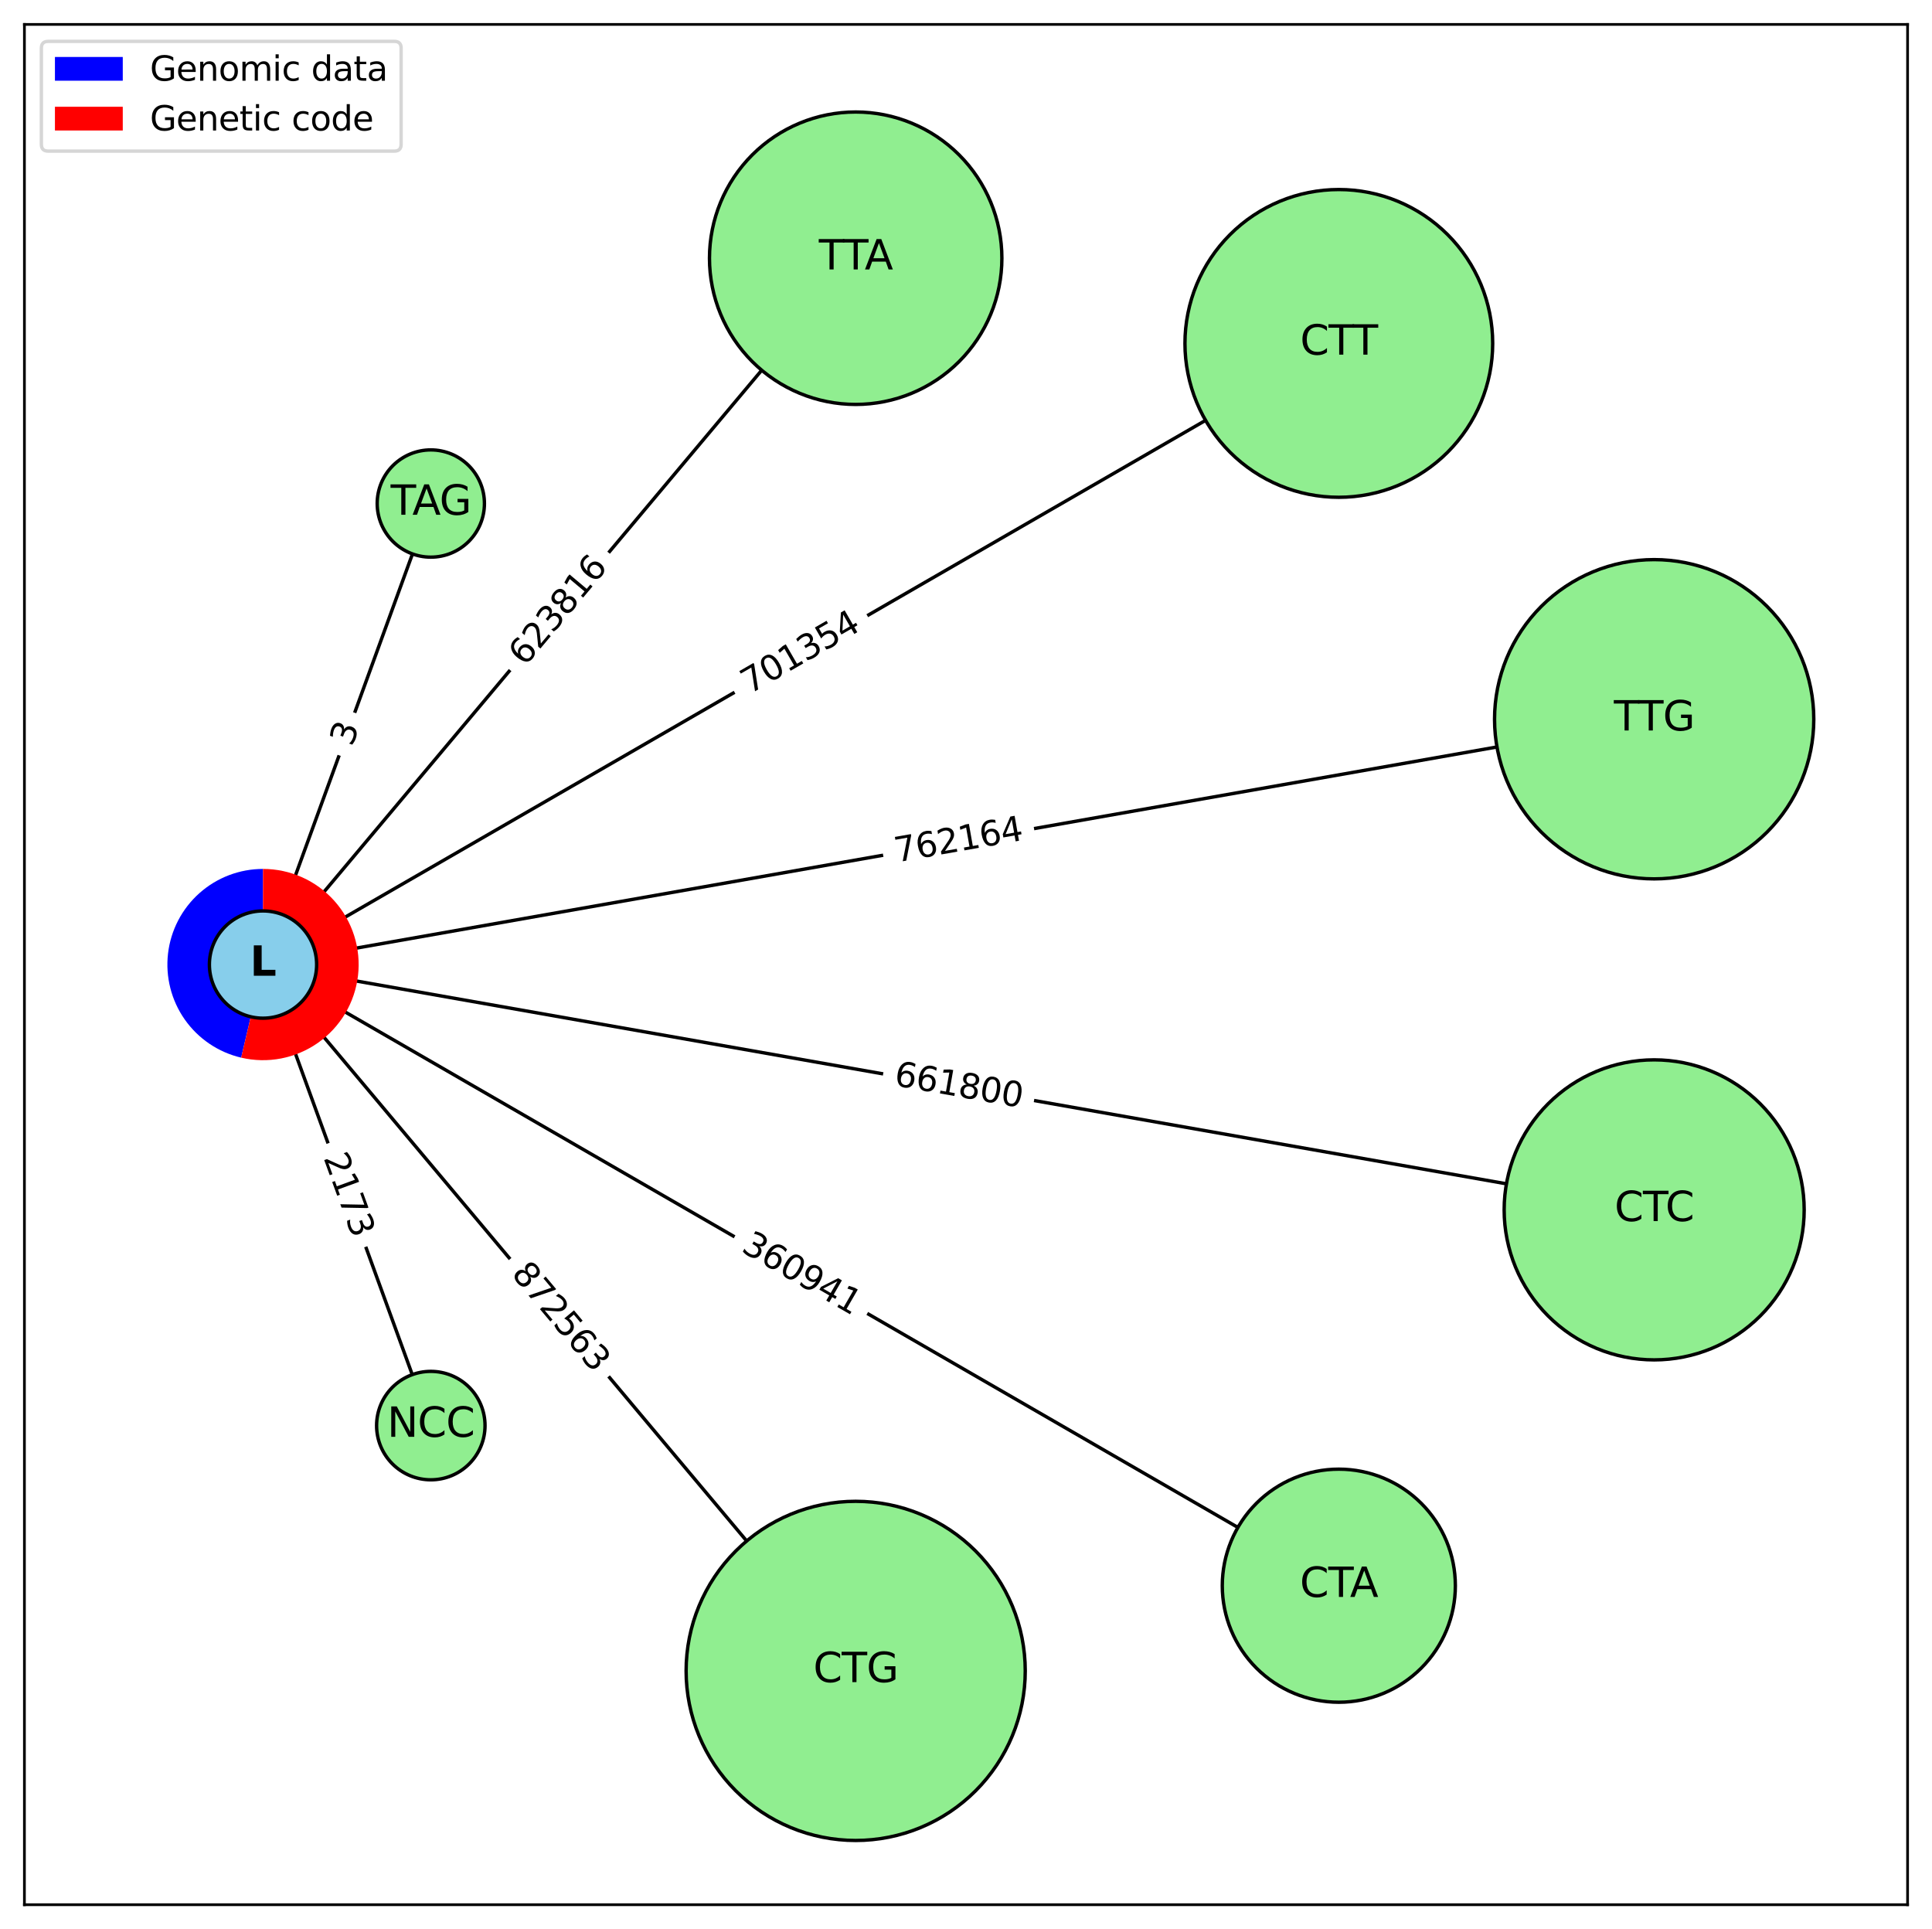 <?xml version="1.0" encoding="utf-8" standalone="no"?>
<!DOCTYPE svg PUBLIC "-//W3C//DTD SVG 1.1//EN"
  "http://www.w3.org/Graphics/SVG/1.1/DTD/svg11.dtd">
<svg xmlns:xlink="http://www.w3.org/1999/xlink" width="569.678pt" height="568.8pt" viewBox="0 0 569.678 568.8" xmlns="http://www.w3.org/2000/svg" version="1.1">
 <defs>
  <style type="text/css">*{stroke-linejoin: round; stroke-linecap: butt}</style>
 </defs>
 <g id="figure_1">
  <g id="patch_1">
   <path d="M 0 568.8 
L 569.678 568.8 
L 569.678 0 
L 0 0 
z
" style="fill: #ffffff"/>
  </g>
  <g id="axes_1">
   <g id="patch_2">
    <path d="M 7.2 561.6 
L 562.478 561.6 
L 562.478 7.2 
L 7.2 7.2 
z
" style="fill: #ffffff"/>
   </g>
   <g id="patch_3">
    <path d="M 80.516 292.535 
Q 102.292 352.365 123.686 411.145 
" clip-path="url(#pa3b437d51a)" style="fill: none; stroke: #000000; stroke-linecap: round"/>
    <path d="M 124.198 406.702 
L 123.686 411.145 
L 120.439 408.07 
z
" clip-path="url(#pa3b437d51a)" style="stroke: #000000; stroke-linecap: round"/>
   </g>
   <g id="patch_4">
    <path d="M 83.12 291.032 
Q 164.931 388.53 246.022 485.172 
" clip-path="url(#pa3b437d51a)" style="fill: none; stroke: #000000; stroke-linecap: round"/>
    <path d="M 244.983 480.822 
L 246.022 485.172 
L 241.919 483.393 
z
" clip-path="url(#pa3b437d51a)" style="stroke: #000000; stroke-linecap: round"/>
   </g>
   <g id="patch_5">
    <path d="M 85.055 288.73 
Q 236.162 375.972 386.3 462.654 
" clip-path="url(#pa3b437d51a)" style="fill: none; stroke: #000000; stroke-linecap: round"/>
    <path d="M 383.836 458.922 
L 386.3 462.654 
L 381.836 462.386 
z
" clip-path="url(#pa3b437d51a)" style="stroke: #000000; stroke-linecap: round"/>
   </g>
   <g id="patch_6">
    <path d="M 86.083 285.904 
Q 282.655 320.565 478.126 355.032 
" clip-path="url(#pa3b437d51a)" style="fill: none; stroke: #000000; stroke-linecap: round"/>
    <path d="M 474.534 352.367 
L 478.126 355.032 
L 473.84 356.307 
z
" clip-path="url(#pa3b437d51a)" style="stroke: #000000; stroke-linecap: round"/>
   </g>
   <g id="patch_7">
    <path d="M 86.083 282.896 
Q 282.655 248.235 478.126 213.768 
" clip-path="url(#pa3b437d51a)" style="fill: none; stroke: #000000; stroke-linecap: round"/>
    <path d="M 473.84 212.493 
L 478.126 213.768 
L 474.534 216.433 
z
" clip-path="url(#pa3b437d51a)" style="stroke: #000000; stroke-linecap: round"/>
   </g>
   <g id="patch_8">
    <path d="M 85.055 280.07 
Q 236.162 192.828 386.3 106.146 
" clip-path="url(#pa3b437d51a)" style="fill: none; stroke: #000000; stroke-linecap: round"/>
    <path d="M 381.836 106.414 
L 386.3 106.146 
L 383.836 109.878 
z
" clip-path="url(#pa3b437d51a)" style="stroke: #000000; stroke-linecap: round"/>
   </g>
   <g id="patch_9">
    <path d="M 83.12 277.768 
Q 164.931 180.27 246.022 83.628 
" clip-path="url(#pa3b437d51a)" style="fill: none; stroke: #000000; stroke-linecap: round"/>
    <path d="M 241.919 85.407 
L 246.022 83.628 
L 244.983 87.978 
z
" clip-path="url(#pa3b437d51a)" style="stroke: #000000; stroke-linecap: round"/>
   </g>
   <g id="patch_10">
    <path d="M 80.516 276.265 
Q 102.292 216.435 123.686 157.655 
" clip-path="url(#pa3b437d51a)" style="fill: none; stroke: #000000; stroke-linecap: round"/>
    <path d="M 120.439 160.73 
L 123.686 157.655 
L 124.198 162.098 
z
" clip-path="url(#pa3b437d51a)" style="stroke: #000000; stroke-linecap: round"/>
   </g>
   <g id="text_1">
    <g id="patch_11">
     <path d="M 90.574 343.089 
L 99.278 367.004 
Q 100.304 369.823 103.123 368.797 
L 112.218 365.487 
Q 115.037 364.461 114.011 361.642 
L 105.306 337.727 
Q 104.28 334.907 101.461 335.933 
L 92.367 339.244 
Q 89.548 340.27 90.574 343.089 
z
" clip-path="url(#pa3b437d51a)" style="fill: #ffffff; stroke: #ffffff; stroke-linejoin: miter"/>
    </g>
    <g clip-path="url(#pa3b437d51a)">
     <!-- 2173 -->
     <g transform="translate(95.347 341.351) rotate(-290) scale(0.1 -0.1)">
      <defs>
       <path id="DejaVuSans-32" d="M 1228 531 
L 3431 531 
L 3431 0 
L 469 0 
L 469 531 
Q 828 903 1448 1529 
Q 2069 2156 2228 2338 
Q 2531 2678 2651 2914 
Q 2772 3150 2772 3378 
Q 2772 3750 2511 3984 
Q 2250 4219 1831 4219 
Q 1534 4219 1204 4116 
Q 875 4013 500 3803 
L 500 4441 
Q 881 4594 1212 4672 
Q 1544 4750 1819 4750 
Q 2544 4750 2975 4387 
Q 3406 4025 3406 3419 
Q 3406 3131 3298 2873 
Q 3191 2616 2906 2266 
Q 2828 2175 2409 1742 
Q 1991 1309 1228 531 
z
" transform="scale(0.016)"/>
       <path id="DejaVuSans-31" d="M 794 531 
L 1825 531 
L 1825 4091 
L 703 3866 
L 703 4441 
L 1819 4666 
L 2450 4666 
L 2450 531 
L 3481 531 
L 3481 0 
L 794 0 
L 794 531 
z
" transform="scale(0.016)"/>
       <path id="DejaVuSans-37" d="M 525 4666 
L 3525 4666 
L 3525 4397 
L 1831 0 
L 1172 0 
L 2766 4134 
L 525 4134 
L 525 4666 
z
" transform="scale(0.016)"/>
       <path id="DejaVuSans-33" d="M 2597 2516 
Q 3050 2419 3304 2112 
Q 3559 1806 3559 1356 
Q 3559 666 3084 287 
Q 2609 -91 1734 -91 
Q 1441 -91 1130 -33 
Q 819 25 488 141 
L 488 750 
Q 750 597 1062 519 
Q 1375 441 1716 441 
Q 2309 441 2620 675 
Q 2931 909 2931 1356 
Q 2931 1769 2642 2001 
Q 2353 2234 1838 2234 
L 1294 2234 
L 1294 2753 
L 1863 2753 
Q 2328 2753 2575 2939 
Q 2822 3125 2822 3475 
Q 2822 3834 2567 4026 
Q 2313 4219 1838 4219 
Q 1578 4219 1281 4162 
Q 984 4106 628 3988 
L 628 4550 
Q 988 4650 1302 4700 
Q 1616 4750 1894 4750 
Q 2613 4750 3031 4423 
Q 3450 4097 3450 3541 
Q 3450 3153 3228 2886 
Q 3006 2619 2597 2516 
z
" transform="scale(0.016)"/>
      </defs>
      <use xlink:href="#DejaVuSans-32"/>
      <use xlink:href="#DejaVuSans-31" x="63.623"/>
      <use xlink:href="#DejaVuSans-37" x="127.246"/>
      <use xlink:href="#DejaVuSans-33" x="190.869"/>
     </g>
    </g>
   </g>
   <g id="text_2">
    <g id="patch_12">
     <path d="M 146.656 378.947 
L 171.195 408.191 
Q 173.123 410.489 175.421 408.561 
L 182.835 402.34 
Q 185.133 400.411 183.205 398.113 
L 158.666 368.869 
Q 156.738 366.571 154.44 368.5 
L 147.026 374.721 
Q 144.728 376.649 146.656 378.947 
z
" clip-path="url(#pa3b437d51a)" style="fill: #ffffff; stroke: #ffffff; stroke-linejoin: miter"/>
    </g>
    <g clip-path="url(#pa3b437d51a)">
     <!-- 872563 -->
     <g transform="translate(150.548 375.682) rotate(-310) scale(0.1 -0.1)">
      <defs>
       <path id="DejaVuSans-38" d="M 2034 2216 
Q 1584 2216 1326 1975 
Q 1069 1734 1069 1313 
Q 1069 891 1326 650 
Q 1584 409 2034 409 
Q 2484 409 2743 651 
Q 3003 894 3003 1313 
Q 3003 1734 2745 1975 
Q 2488 2216 2034 2216 
z
M 1403 2484 
Q 997 2584 770 2862 
Q 544 3141 544 3541 
Q 544 4100 942 4425 
Q 1341 4750 2034 4750 
Q 2731 4750 3128 4425 
Q 3525 4100 3525 3541 
Q 3525 3141 3298 2862 
Q 3072 2584 2669 2484 
Q 3125 2378 3379 2068 
Q 3634 1759 3634 1313 
Q 3634 634 3220 271 
Q 2806 -91 2034 -91 
Q 1263 -91 848 271 
Q 434 634 434 1313 
Q 434 1759 690 2068 
Q 947 2378 1403 2484 
z
M 1172 3481 
Q 1172 3119 1398 2916 
Q 1625 2713 2034 2713 
Q 2441 2713 2670 2916 
Q 2900 3119 2900 3481 
Q 2900 3844 2670 4047 
Q 2441 4250 2034 4250 
Q 1625 4250 1398 4047 
Q 1172 3844 1172 3481 
z
" transform="scale(0.016)"/>
       <path id="DejaVuSans-35" d="M 691 4666 
L 3169 4666 
L 3169 4134 
L 1269 4134 
L 1269 2991 
Q 1406 3038 1543 3061 
Q 1681 3084 1819 3084 
Q 2600 3084 3056 2656 
Q 3513 2228 3513 1497 
Q 3513 744 3044 326 
Q 2575 -91 1722 -91 
Q 1428 -91 1123 -41 
Q 819 9 494 109 
L 494 744 
Q 775 591 1075 516 
Q 1375 441 1709 441 
Q 2250 441 2565 725 
Q 2881 1009 2881 1497 
Q 2881 1984 2565 2268 
Q 2250 2553 1709 2553 
Q 1456 2553 1204 2497 
Q 953 2441 691 2322 
L 691 4666 
z
" transform="scale(0.016)"/>
       <path id="DejaVuSans-36" d="M 2113 2584 
Q 1688 2584 1439 2293 
Q 1191 2003 1191 1497 
Q 1191 994 1439 701 
Q 1688 409 2113 409 
Q 2538 409 2786 701 
Q 3034 994 3034 1497 
Q 3034 2003 2786 2293 
Q 2538 2584 2113 2584 
z
M 3366 4563 
L 3366 3988 
Q 3128 4100 2886 4159 
Q 2644 4219 2406 4219 
Q 1781 4219 1451 3797 
Q 1122 3375 1075 2522 
Q 1259 2794 1537 2939 
Q 1816 3084 2150 3084 
Q 2853 3084 3261 2657 
Q 3669 2231 3669 1497 
Q 3669 778 3244 343 
Q 2819 -91 2113 -91 
Q 1303 -91 875 529 
Q 447 1150 447 2328 
Q 447 3434 972 4092 
Q 1497 4750 2381 4750 
Q 2619 4750 2861 4703 
Q 3103 4656 3366 4563 
z
" transform="scale(0.016)"/>
      </defs>
      <use xlink:href="#DejaVuSans-38"/>
      <use xlink:href="#DejaVuSans-37" x="63.623"/>
      <use xlink:href="#DejaVuSans-32" x="127.246"/>
      <use xlink:href="#DejaVuSans-35" x="190.869"/>
      <use xlink:href="#DejaVuSans-36" x="254.492"/>
      <use xlink:href="#DejaVuSans-33" x="318.115"/>
     </g>
    </g>
   </g>
   <g id="text_3">
    <g id="patch_13">
     <path d="M 215.712 373.217 
L 248.773 392.304 
Q 251.371 393.804 252.871 391.206 
L 257.71 382.825 
Q 259.21 380.227 256.612 378.727 
L 223.551 359.639 
Q 220.953 358.139 219.453 360.737 
L 214.614 369.119 
Q 213.114 371.717 215.712 373.217 
z
" clip-path="url(#pa3b437d51a)" style="fill: #ffffff; stroke: #ffffff; stroke-linejoin: miter"/>
    </g>
    <g clip-path="url(#pa3b437d51a)">
     <!-- 360941 -->
     <g transform="translate(218.252 368.818) rotate(-330) scale(0.1 -0.1)">
      <defs>
       <path id="DejaVuSans-30" d="M 2034 4250 
Q 1547 4250 1301 3770 
Q 1056 3291 1056 2328 
Q 1056 1369 1301 889 
Q 1547 409 2034 409 
Q 2525 409 2770 889 
Q 3016 1369 3016 2328 
Q 3016 3291 2770 3770 
Q 2525 4250 2034 4250 
z
M 2034 4750 
Q 2819 4750 3233 4129 
Q 3647 3509 3647 2328 
Q 3647 1150 3233 529 
Q 2819 -91 2034 -91 
Q 1250 -91 836 529 
Q 422 1150 422 2328 
Q 422 3509 836 4129 
Q 1250 4750 2034 4750 
z
" transform="scale(0.016)"/>
       <path id="DejaVuSans-39" d="M 703 97 
L 703 672 
Q 941 559 1184 500 
Q 1428 441 1663 441 
Q 2288 441 2617 861 
Q 2947 1281 2994 2138 
Q 2813 1869 2534 1725 
Q 2256 1581 1919 1581 
Q 1219 1581 811 2004 
Q 403 2428 403 3163 
Q 403 3881 828 4315 
Q 1253 4750 1959 4750 
Q 2769 4750 3195 4129 
Q 3622 3509 3622 2328 
Q 3622 1225 3098 567 
Q 2575 -91 1691 -91 
Q 1453 -91 1209 -44 
Q 966 3 703 97 
z
M 1959 2075 
Q 2384 2075 2632 2365 
Q 2881 2656 2881 3163 
Q 2881 3666 2632 3958 
Q 2384 4250 1959 4250 
Q 1534 4250 1286 3958 
Q 1038 3666 1038 3163 
Q 1038 2656 1286 2365 
Q 1534 2075 1959 2075 
z
" transform="scale(0.016)"/>
       <path id="DejaVuSans-34" d="M 2419 4116 
L 825 1625 
L 2419 1625 
L 2419 4116 
z
M 2253 4666 
L 3047 4666 
L 3047 1625 
L 3713 1625 
L 3713 1100 
L 3047 1100 
L 3047 0 
L 2419 0 
L 2419 1100 
L 313 1100 
L 313 1709 
L 2253 4666 
z
" transform="scale(0.016)"/>
      </defs>
      <use xlink:href="#DejaVuSans-33"/>
      <use xlink:href="#DejaVuSans-36" x="63.623"/>
      <use xlink:href="#DejaVuSans-30" x="127.246"/>
      <use xlink:href="#DejaVuSans-39" x="190.869"/>
      <use xlink:href="#DejaVuSans-34" x="254.492"/>
      <use xlink:href="#DejaVuSans-31" x="318.115"/>
     </g>
    </g>
   </g>
   <g id="text_4">
    <g id="patch_14">
     <path d="M 262.496 324.97 
L 300.092 331.599 
Q 303.046 332.12 303.567 329.166 
L 305.247 319.635 
Q 305.768 316.68 302.814 316.159 
L 265.219 309.53 
Q 262.265 309.009 261.744 311.964 
L 260.063 321.495 
Q 259.542 324.449 262.496 324.97 
z
" clip-path="url(#pa3b437d51a)" style="fill: #ffffff; stroke: #ffffff; stroke-linejoin: miter"/>
    </g>
    <g clip-path="url(#pa3b437d51a)">
     <!-- 661800 -->
     <g transform="translate(263.379 319.968) rotate(-350) scale(0.1 -0.1)">
      <use xlink:href="#DejaVuSans-36"/>
      <use xlink:href="#DejaVuSans-36" x="63.623"/>
      <use xlink:href="#DejaVuSans-31" x="127.246"/>
      <use xlink:href="#DejaVuSans-38" x="190.869"/>
      <use xlink:href="#DejaVuSans-30" x="254.492"/>
      <use xlink:href="#DejaVuSans-30" x="318.115"/>
     </g>
    </g>
   </g>
   <g id="text_5">
    <g id="patch_15">
     <path d="M 265.219 259.27 
L 302.814 252.641 
Q 305.768 252.12 305.247 249.165 
L 303.567 239.634 
Q 303.046 236.68 300.092 237.201 
L 262.496 243.83 
Q 259.542 244.351 260.063 247.305 
L 261.744 256.836 
Q 262.265 259.791 265.219 259.27 
z
" clip-path="url(#pa3b437d51a)" style="fill: #ffffff; stroke: #ffffff; stroke-linejoin: miter"/>
    </g>
    <g clip-path="url(#pa3b437d51a)">
     <!-- 762164 -->
     <g transform="translate(264.337 254.267) rotate(-10) scale(0.1 -0.1)">
      <use xlink:href="#DejaVuSans-37"/>
      <use xlink:href="#DejaVuSans-36" x="63.623"/>
      <use xlink:href="#DejaVuSans-32" x="127.246"/>
      <use xlink:href="#DejaVuSans-31" x="190.869"/>
      <use xlink:href="#DejaVuSans-36" x="254.492"/>
      <use xlink:href="#DejaVuSans-34" x="318.115"/>
     </g>
    </g>
   </g>
   <g id="text_6">
    <g id="patch_16">
     <path d="M 223.551 209.161 
L 256.612 190.073 
Q 259.21 188.573 257.71 185.975 
L 252.871 177.594 
Q 251.371 174.996 248.773 176.496 
L 215.712 195.583 
Q 213.114 197.083 214.614 199.681 
L 219.453 208.063 
Q 220.953 210.661 223.551 209.161 
z
" clip-path="url(#pa3b437d51a)" style="fill: #ffffff; stroke: #ffffff; stroke-linejoin: miter"/>
    </g>
    <g clip-path="url(#pa3b437d51a)">
     <!-- 701354 -->
     <g transform="translate(221.011 204.762) rotate(-30) scale(0.1 -0.1)">
      <use xlink:href="#DejaVuSans-37"/>
      <use xlink:href="#DejaVuSans-30" x="63.623"/>
      <use xlink:href="#DejaVuSans-31" x="127.246"/>
      <use xlink:href="#DejaVuSans-33" x="190.869"/>
      <use xlink:href="#DejaVuSans-35" x="254.492"/>
      <use xlink:href="#DejaVuSans-34" x="318.115"/>
     </g>
    </g>
   </g>
   <g id="text_7">
    <g id="patch_17">
     <path d="M 158.666 199.931 
L 183.205 170.687 
Q 185.133 168.389 182.835 166.46 
L 175.421 160.239 
Q 173.123 158.311 171.195 160.609 
L 146.656 189.853 
Q 144.728 192.151 147.026 194.079 
L 154.44 200.3 
Q 156.738 202.229 158.666 199.931 
z
" clip-path="url(#pa3b437d51a)" style="fill: #ffffff; stroke: #ffffff; stroke-linejoin: miter"/>
    </g>
    <g clip-path="url(#pa3b437d51a)">
     <!-- 623816 -->
     <g transform="translate(154.775 196.665) rotate(-50) scale(0.1 -0.1)">
      <use xlink:href="#DejaVuSans-36"/>
      <use xlink:href="#DejaVuSans-32" x="63.623"/>
      <use xlink:href="#DejaVuSans-33" x="127.246"/>
      <use xlink:href="#DejaVuSans-38" x="190.869"/>
      <use xlink:href="#DejaVuSans-31" x="254.492"/>
      <use xlink:href="#DejaVuSans-36" x="318.115"/>
     </g>
    </g>
   </g>
   <g id="text_8">
    <g id="patch_18">
     <path d="M 108.571 222.105 
L 110.747 216.127 
Q 111.773 213.307 108.954 212.281 
L 99.859 208.971 
Q 97.04 207.945 96.014 210.764 
L 93.838 216.743 
Q 92.812 219.562 95.631 220.588 
L 104.725 223.898 
Q 107.544 224.924 108.571 222.105 
z
" clip-path="url(#pa3b437d51a)" style="fill: #ffffff; stroke: #ffffff; stroke-linejoin: miter"/>
    </g>
    <g clip-path="url(#pa3b437d51a)">
     <!-- 3 -->
     <g transform="translate(103.797 220.368) rotate(-70) scale(0.1 -0.1)">
      <use xlink:href="#DejaVuSans-33"/>
     </g>
    </g>
   </g>
   <g id="patch_19">
    <path d="M 77.555 256.203 
C 70.64 256.203 63.961 258.747 58.798 263.347 
C 53.635 267.946 50.34 274.288 49.545 281.157 
C 48.75 288.026 50.509 294.954 54.484 300.611 
C 58.46 306.269 64.381 310.271 71.113 311.851 
L 77.555 284.4 
z
" style="fill: #0000ff"/>
   </g>
   <g id="patch_20">
    <path d="M 71.113 311.851 
C 74.984 312.76 79.004 312.839 82.908 312.084 
C 86.812 311.329 90.513 309.757 93.766 307.471 
C 97.02 305.185 99.753 302.236 101.787 298.819 
C 103.82 295.402 105.108 291.593 105.565 287.643 
C 106.022 283.693 105.639 279.69 104.44 275.899 
C 103.241 272.107 101.254 268.612 98.608 265.643 
C 95.963 262.674 92.72 260.298 89.092 258.671 
C 85.463 257.044 81.531 256.203 77.555 256.203 
L 77.555 284.4 
z
" style="fill: #ff0000"/>
   </g>
   <g id="matplotlib.axis_1">
    <g id="xtick_1"/>
    <g id="xtick_2"/>
    <g id="xtick_3"/>
    <g id="xtick_4"/>
    <g id="xtick_5"/>
    <g id="xtick_6"/>
    <g id="xtick_7"/>
   </g>
   <g id="matplotlib.axis_2">
    <g id="ytick_1"/>
    <g id="ytick_2"/>
    <g id="ytick_3"/>
    <g id="ytick_4"/>
    <g id="ytick_5"/>
    <g id="ytick_6"/>
    <g id="ytick_7"/>
   </g>
   <g id="PathCollection_1">
    <path d="M 77.555 300.211 
C 81.748 300.211 85.77 298.545 88.735 295.58 
C 91.7 292.615 93.366 288.593 93.366 284.4 
C 93.366 280.207 91.7 276.185 88.735 273.22 
C 85.77 270.255 81.748 268.589 77.555 268.589 
C 73.362 268.589 69.34 270.255 66.375 273.22 
C 63.41 276.185 61.744 280.207 61.744 284.4 
C 61.744 288.593 63.41 292.615 66.375 295.58 
C 69.34 298.545 73.362 300.211 77.555 300.211 
z
" clip-path="url(#pa3b437d51a)" style="fill: #87ceeb; stroke: #000000"/>
    <path d="M 127.031 436.322 
C 131.271 436.322 135.338 434.638 138.336 431.64 
C 141.334 428.642 143.019 424.575 143.019 420.335 
C 143.019 416.095 141.334 412.028 138.336 409.03 
C 135.338 406.032 131.271 404.348 127.031 404.348 
C 122.791 404.348 118.725 406.032 115.727 409.03 
C 112.728 412.028 111.044 416.095 111.044 420.335 
C 111.044 424.575 112.728 428.642 115.727 431.64 
C 118.725 434.638 122.791 436.322 127.031 436.322 
z
" clip-path="url(#pa3b437d51a)" style="fill: #90ee90; stroke: #000000"/>
    <path d="M 252.31 542.664 
C 265.57 542.664 278.289 537.396 287.665 528.02 
C 297.041 518.643 302.31 505.925 302.31 492.664 
C 302.31 479.404 297.041 466.685 287.665 457.309 
C 278.289 447.933 265.57 442.664 252.31 442.664 
C 239.049 442.664 226.331 447.933 216.954 457.309 
C 207.578 466.685 202.31 479.404 202.31 492.664 
C 202.31 505.925 207.578 518.643 216.954 528.02 
C 226.331 537.396 239.049 542.664 252.31 542.664 
z
" clip-path="url(#pa3b437d51a)" style="fill: #90ee90; stroke: #000000"/>
    <path d="M 394.771 501.906 
C 403.884 501.906 412.625 498.286 419.068 491.842 
C 425.512 485.398 429.133 476.658 429.133 467.545 
C 429.133 458.432 425.512 449.691 419.068 443.247 
C 412.625 436.804 403.884 433.183 394.771 433.183 
C 385.658 433.183 376.917 436.804 370.474 443.247 
C 364.03 449.691 360.409 458.432 360.409 467.545 
C 360.409 476.658 364.03 485.398 370.474 491.842 
C 376.917 498.286 385.658 501.906 394.771 501.906 
z
" clip-path="url(#pa3b437d51a)" style="fill: #90ee90; stroke: #000000"/>
    <path d="M 487.756 400.962 
C 499.487 400.962 510.738 396.301 519.033 388.007 
C 527.328 379.712 531.989 368.46 531.989 356.73 
C 531.989 344.999 527.328 333.747 519.033 325.452 
C 510.738 317.158 499.487 312.497 487.756 312.497 
C 476.025 312.497 464.774 317.158 456.479 325.452 
C 448.184 333.747 443.523 344.999 443.523 356.73 
C 443.523 368.46 448.184 379.712 456.479 388.007 
C 464.774 396.301 476.025 400.962 487.756 400.962 
z
" clip-path="url(#pa3b437d51a)" style="fill: #90ee90; stroke: #000000"/>
    <path d="M 487.756 259.138 
C 500.238 259.138 512.211 254.178 521.037 245.352 
C 529.864 236.526 534.823 224.553 534.823 212.07 
C 534.823 199.588 529.864 187.615 521.037 178.789 
C 512.211 169.963 500.238 165.003 487.756 165.003 
C 475.274 165.003 463.301 169.963 454.474 178.789 
C 445.648 187.615 440.689 199.588 440.689 212.07 
C 440.689 224.553 445.648 236.526 454.474 245.352 
C 463.301 254.178 475.274 259.138 487.756 259.138 
z
" clip-path="url(#pa3b437d51a)" style="fill: #90ee90; stroke: #000000"/>
    <path d="M 394.771 146.626 
C 406.803 146.626 418.345 141.846 426.853 133.337 
C 435.361 124.829 440.142 113.288 440.142 101.255 
C 440.142 89.223 435.361 77.681 426.853 69.173 
C 418.345 60.665 406.803 55.884 394.771 55.884 
C 382.738 55.884 371.197 60.665 362.689 69.173 
C 354.181 77.681 349.4 89.223 349.4 101.255 
C 349.4 113.288 354.181 124.829 362.689 133.337 
C 371.197 141.846 382.738 146.626 394.771 146.626 
z
" clip-path="url(#pa3b437d51a)" style="fill: #90ee90; stroke: #000000"/>
    <path d="M 252.31 119.247 
C 263.743 119.247 274.709 114.704 282.794 106.62 
C 290.878 98.535 295.421 87.569 295.421 76.136 
C 295.421 64.702 290.878 53.736 282.794 45.651 
C 274.709 37.567 263.743 33.024 252.31 33.024 
C 240.876 33.024 229.91 37.567 221.825 45.651 
C 213.741 53.736 209.198 64.702 209.198 76.136 
C 209.198 87.569 213.741 98.535 221.825 106.62 
C 229.91 114.704 240.876 119.247 252.31 119.247 
z
" clip-path="url(#pa3b437d51a)" style="fill: #90ee90; stroke: #000000"/>
    <path d="M 127.031 164.276 
C 131.224 164.276 135.247 162.61 138.212 159.645 
C 141.177 156.68 142.843 152.658 142.843 148.465 
C 142.843 144.272 141.177 140.25 138.212 137.285 
C 135.247 134.32 131.224 132.654 127.031 132.654 
C 122.838 132.654 118.816 134.32 115.851 137.285 
C 112.886 140.25 111.22 144.272 111.22 148.465 
C 111.22 152.658 112.886 156.68 115.851 159.645 
C 118.816 162.61 122.838 164.276 127.031 164.276 
z
" clip-path="url(#pa3b437d51a)" style="fill: #90ee90; stroke: #000000"/>
   </g>
   <g id="patch_21">
    <path d="M 7.2 561.6 
L 7.2 7.2 
" style="fill: none; stroke: #000000; stroke-width: 0.8; stroke-linejoin: miter; stroke-linecap: square"/>
   </g>
   <g id="patch_22">
    <path d="M 562.478 561.6 
L 562.478 7.2 
" style="fill: none; stroke: #000000; stroke-width: 0.8; stroke-linejoin: miter; stroke-linecap: square"/>
   </g>
   <g id="patch_23">
    <path d="M 7.2 561.6 
L 562.478 561.6 
" style="fill: none; stroke: #000000; stroke-width: 0.8; stroke-linejoin: miter; stroke-linecap: square"/>
   </g>
   <g id="patch_24">
    <path d="M 7.2 7.2 
L 562.478 7.2 
" style="fill: none; stroke: #000000; stroke-width: 0.8; stroke-linejoin: miter; stroke-linecap: square"/>
   </g>
   <g id="text_9">
    <g clip-path="url(#pa3b437d51a)">
     <!-- $\mathbf{L}$ -->
     <g transform="translate(73.715 287.711) scale(0.12 -0.12)">
      <defs>
       <path id="DejaVuSans-Bold-4c" d="M 588 4666 
L 1791 4666 
L 1791 909 
L 3903 909 
L 3903 0 
L 588 0 
L 588 4666 
z
" transform="scale(0.016)"/>
      </defs>
      <use xlink:href="#DejaVuSans-Bold-4c" transform="translate(0 0.094)"/>
     </g>
    </g>
   </g>
   <g id="text_10">
    <g clip-path="url(#pa3b437d51a)">
     <!-- NCC -->
     <g transform="translate(114.163 423.646) scale(0.12 -0.12)">
      <defs>
       <path id="DejaVuSans-4e" d="M 628 4666 
L 1478 4666 
L 3547 763 
L 3547 4666 
L 4159 4666 
L 4159 0 
L 3309 0 
L 1241 3903 
L 1241 0 
L 628 0 
L 628 4666 
z
" transform="scale(0.016)"/>
       <path id="DejaVuSans-43" d="M 4122 4306 
L 4122 3641 
Q 3803 3938 3442 4084 
Q 3081 4231 2675 4231 
Q 1875 4231 1450 3742 
Q 1025 3253 1025 2328 
Q 1025 1406 1450 917 
Q 1875 428 2675 428 
Q 3081 428 3442 575 
Q 3803 722 4122 1019 
L 4122 359 
Q 3791 134 3420 21 
Q 3050 -91 2638 -91 
Q 1578 -91 968 557 
Q 359 1206 359 2328 
Q 359 3453 968 4101 
Q 1578 4750 2638 4750 
Q 3056 4750 3426 4639 
Q 3797 4528 4122 4306 
z
" transform="scale(0.016)"/>
      </defs>
      <use xlink:href="#DejaVuSans-4e"/>
      <use xlink:href="#DejaVuSans-43" x="74.805"/>
      <use xlink:href="#DejaVuSans-43" x="144.629"/>
     </g>
    </g>
   </g>
   <g id="text_11">
    <g clip-path="url(#pa3b437d51a)">
     <!-- CTG -->
     <g transform="translate(239.806 495.976) scale(0.12 -0.12)">
      <defs>
       <path id="DejaVuSans-54" d="M -19 4666 
L 3928 4666 
L 3928 4134 
L 2272 4134 
L 2272 0 
L 1638 0 
L 1638 4134 
L -19 4134 
L -19 4666 
z
" transform="scale(0.016)"/>
       <path id="DejaVuSans-47" d="M 3809 666 
L 3809 1919 
L 2778 1919 
L 2778 2438 
L 4434 2438 
L 4434 434 
Q 4069 175 3628 42 
Q 3188 -91 2688 -91 
Q 1594 -91 976 548 
Q 359 1188 359 2328 
Q 359 3472 976 4111 
Q 1594 4750 2688 4750 
Q 3144 4750 3555 4637 
Q 3966 4525 4313 4306 
L 4313 3634 
Q 3963 3931 3569 4081 
Q 3175 4231 2741 4231 
Q 1884 4231 1454 3753 
Q 1025 3275 1025 2328 
Q 1025 1384 1454 906 
Q 1884 428 2741 428 
Q 3075 428 3337 486 
Q 3600 544 3809 666 
z
" transform="scale(0.016)"/>
      </defs>
      <use xlink:href="#DejaVuSans-43"/>
      <use xlink:href="#DejaVuSans-54" x="69.824"/>
      <use xlink:href="#DejaVuSans-47" x="130.908"/>
     </g>
    </g>
   </g>
   <g id="text_12">
    <g clip-path="url(#pa3b437d51a)">
     <!-- CTA -->
     <g transform="translate(383.277 470.856) scale(0.12 -0.12)">
      <defs>
       <path id="DejaVuSans-41" d="M 2188 4044 
L 1331 1722 
L 3047 1722 
L 2188 4044 
z
M 1831 4666 
L 2547 4666 
L 4325 0 
L 3669 0 
L 3244 1197 
L 1141 1197 
L 716 0 
L 50 0 
L 1831 4666 
z
" transform="scale(0.016)"/>
      </defs>
      <use xlink:href="#DejaVuSans-43"/>
      <use xlink:href="#DejaVuSans-54" x="69.824"/>
      <use xlink:href="#DejaVuSans-41" x="123.158"/>
     </g>
    </g>
   </g>
   <g id="text_13">
    <g clip-path="url(#pa3b437d51a)">
     <!-- CTC -->
     <g transform="translate(476.064 360.041) scale(0.12 -0.12)">
      <use xlink:href="#DejaVuSans-43"/>
      <use xlink:href="#DejaVuSans-54" x="69.824"/>
      <use xlink:href="#DejaVuSans-43" x="125.033"/>
     </g>
    </g>
   </g>
   <g id="text_14">
    <g clip-path="url(#pa3b437d51a)">
     <!-- TTG -->
     <g transform="translate(475.882 215.382) scale(0.12 -0.12)">
      <use xlink:href="#DejaVuSans-54"/>
      <use xlink:href="#DejaVuSans-54" x="59.334"/>
      <use xlink:href="#DejaVuSans-47" x="120.418"/>
     </g>
    </g>
   </g>
   <g id="text_15">
    <g clip-path="url(#pa3b437d51a)">
     <!-- CTT -->
     <g transform="translate(383.357 104.566) scale(0.12 -0.12)">
      <use xlink:href="#DejaVuSans-43"/>
      <use xlink:href="#DejaVuSans-54" x="69.824"/>
      <use xlink:href="#DejaVuSans-54" x="129.158"/>
     </g>
    </g>
   </g>
   <g id="text_16">
    <g clip-path="url(#pa3b437d51a)">
     <!-- TTA -->
     <g transform="translate(241.446 79.447) scale(0.12 -0.12)">
      <use xlink:href="#DejaVuSans-54"/>
      <use xlink:href="#DejaVuSans-54" x="59.334"/>
      <use xlink:href="#DejaVuSans-41" x="112.668"/>
     </g>
    </g>
   </g>
   <g id="text_17">
    <g clip-path="url(#pa3b437d51a)">
     <!-- TAG -->
     <g transform="translate(115.183 151.776) scale(0.12 -0.12)">
      <use xlink:href="#DejaVuSans-54"/>
      <use xlink:href="#DejaVuSans-41" x="53.334"/>
      <use xlink:href="#DejaVuSans-47" x="119.992"/>
     </g>
    </g>
   </g>
   <g id="legend_1">
    <g id="patch_25">
     <path d="M 14.2 44.556 
L 116.278 44.556 
Q 118.278 44.556 118.278 42.556 
L 118.278 14.2 
Q 118.278 12.2 116.278 12.2 
L 14.2 12.2 
Q 12.2 12.2 12.2 14.2 
L 12.2 42.556 
Q 12.2 44.556 14.2 44.556 
z
" style="fill: #ffffff; opacity: 0.8; stroke: #cccccc; stroke-linejoin: miter"/>
    </g>
    <g id="patch_26">
     <path d="M 16.2 23.798 
L 36.2 23.798 
L 36.2 16.798 
L 16.2 16.798 
z
" style="fill: #0000ff"/>
    </g>
    <g id="text_18">
     <!-- Genomic data -->
     <g transform="translate(44.2 23.798) scale(0.1 -0.1)">
      <defs>
       <path id="DejaVuSans-65" d="M 3597 1894 
L 3597 1613 
L 953 1613 
Q 991 1019 1311 708 
Q 1631 397 2203 397 
Q 2534 397 2845 478 
Q 3156 559 3463 722 
L 3463 178 
Q 3153 47 2828 -22 
Q 2503 -91 2169 -91 
Q 1331 -91 842 396 
Q 353 884 353 1716 
Q 353 2575 817 3079 
Q 1281 3584 2069 3584 
Q 2775 3584 3186 3129 
Q 3597 2675 3597 1894 
z
M 3022 2063 
Q 3016 2534 2758 2815 
Q 2500 3097 2075 3097 
Q 1594 3097 1305 2825 
Q 1016 2553 972 2059 
L 3022 2063 
z
" transform="scale(0.016)"/>
       <path id="DejaVuSans-6e" d="M 3513 2113 
L 3513 0 
L 2938 0 
L 2938 2094 
Q 2938 2591 2744 2837 
Q 2550 3084 2163 3084 
Q 1697 3084 1428 2787 
Q 1159 2491 1159 1978 
L 1159 0 
L 581 0 
L 581 3500 
L 1159 3500 
L 1159 2956 
Q 1366 3272 1645 3428 
Q 1925 3584 2291 3584 
Q 2894 3584 3203 3211 
Q 3513 2838 3513 2113 
z
" transform="scale(0.016)"/>
       <path id="DejaVuSans-6f" d="M 1959 3097 
Q 1497 3097 1228 2736 
Q 959 2375 959 1747 
Q 959 1119 1226 758 
Q 1494 397 1959 397 
Q 2419 397 2687 759 
Q 2956 1122 2956 1747 
Q 2956 2369 2687 2733 
Q 2419 3097 1959 3097 
z
M 1959 3584 
Q 2709 3584 3137 3096 
Q 3566 2609 3566 1747 
Q 3566 888 3137 398 
Q 2709 -91 1959 -91 
Q 1206 -91 779 398 
Q 353 888 353 1747 
Q 353 2609 779 3096 
Q 1206 3584 1959 3584 
z
" transform="scale(0.016)"/>
       <path id="DejaVuSans-6d" d="M 3328 2828 
Q 3544 3216 3844 3400 
Q 4144 3584 4550 3584 
Q 5097 3584 5394 3201 
Q 5691 2819 5691 2113 
L 5691 0 
L 5113 0 
L 5113 2094 
Q 5113 2597 4934 2840 
Q 4756 3084 4391 3084 
Q 3944 3084 3684 2787 
Q 3425 2491 3425 1978 
L 3425 0 
L 2847 0 
L 2847 2094 
Q 2847 2600 2669 2842 
Q 2491 3084 2119 3084 
Q 1678 3084 1418 2786 
Q 1159 2488 1159 1978 
L 1159 0 
L 581 0 
L 581 3500 
L 1159 3500 
L 1159 2956 
Q 1356 3278 1631 3431 
Q 1906 3584 2284 3584 
Q 2666 3584 2933 3390 
Q 3200 3197 3328 2828 
z
" transform="scale(0.016)"/>
       <path id="DejaVuSans-69" d="M 603 3500 
L 1178 3500 
L 1178 0 
L 603 0 
L 603 3500 
z
M 603 4863 
L 1178 4863 
L 1178 4134 
L 603 4134 
L 603 4863 
z
" transform="scale(0.016)"/>
       <path id="DejaVuSans-63" d="M 3122 3366 
L 3122 2828 
Q 2878 2963 2633 3030 
Q 2388 3097 2138 3097 
Q 1578 3097 1268 2742 
Q 959 2388 959 1747 
Q 959 1106 1268 751 
Q 1578 397 2138 397 
Q 2388 397 2633 464 
Q 2878 531 3122 666 
L 3122 134 
Q 2881 22 2623 -34 
Q 2366 -91 2075 -91 
Q 1284 -91 818 406 
Q 353 903 353 1747 
Q 353 2603 823 3093 
Q 1294 3584 2113 3584 
Q 2378 3584 2631 3529 
Q 2884 3475 3122 3366 
z
" transform="scale(0.016)"/>
       <path id="DejaVuSans-20" transform="scale(0.016)"/>
       <path id="DejaVuSans-64" d="M 2906 2969 
L 2906 4863 
L 3481 4863 
L 3481 0 
L 2906 0 
L 2906 525 
Q 2725 213 2448 61 
Q 2172 -91 1784 -91 
Q 1150 -91 751 415 
Q 353 922 353 1747 
Q 353 2572 751 3078 
Q 1150 3584 1784 3584 
Q 2172 3584 2448 3432 
Q 2725 3281 2906 2969 
z
M 947 1747 
Q 947 1113 1208 752 
Q 1469 391 1925 391 
Q 2381 391 2643 752 
Q 2906 1113 2906 1747 
Q 2906 2381 2643 2742 
Q 2381 3103 1925 3103 
Q 1469 3103 1208 2742 
Q 947 2381 947 1747 
z
" transform="scale(0.016)"/>
       <path id="DejaVuSans-61" d="M 2194 1759 
Q 1497 1759 1228 1600 
Q 959 1441 959 1056 
Q 959 750 1161 570 
Q 1363 391 1709 391 
Q 2188 391 2477 730 
Q 2766 1069 2766 1631 
L 2766 1759 
L 2194 1759 
z
M 3341 1997 
L 3341 0 
L 2766 0 
L 2766 531 
Q 2569 213 2275 61 
Q 1981 -91 1556 -91 
Q 1019 -91 701 211 
Q 384 513 384 1019 
Q 384 1609 779 1909 
Q 1175 2209 1959 2209 
L 2766 2209 
L 2766 2266 
Q 2766 2663 2505 2880 
Q 2244 3097 1772 3097 
Q 1472 3097 1187 3025 
Q 903 2953 641 2809 
L 641 3341 
Q 956 3463 1253 3523 
Q 1550 3584 1831 3584 
Q 2591 3584 2966 3190 
Q 3341 2797 3341 1997 
z
" transform="scale(0.016)"/>
       <path id="DejaVuSans-74" d="M 1172 4494 
L 1172 3500 
L 2356 3500 
L 2356 3053 
L 1172 3053 
L 1172 1153 
Q 1172 725 1289 603 
Q 1406 481 1766 481 
L 2356 481 
L 2356 0 
L 1766 0 
Q 1100 0 847 248 
Q 594 497 594 1153 
L 594 3053 
L 172 3053 
L 172 3500 
L 594 3500 
L 594 4494 
L 1172 4494 
z
" transform="scale(0.016)"/>
      </defs>
      <use xlink:href="#DejaVuSans-47"/>
      <use xlink:href="#DejaVuSans-65" x="77.49"/>
      <use xlink:href="#DejaVuSans-6e" x="139.014"/>
      <use xlink:href="#DejaVuSans-6f" x="202.393"/>
      <use xlink:href="#DejaVuSans-6d" x="263.574"/>
      <use xlink:href="#DejaVuSans-69" x="360.986"/>
      <use xlink:href="#DejaVuSans-63" x="388.77"/>
      <use xlink:href="#DejaVuSans-20" x="443.75"/>
      <use xlink:href="#DejaVuSans-64" x="475.537"/>
      <use xlink:href="#DejaVuSans-61" x="539.014"/>
      <use xlink:href="#DejaVuSans-74" x="600.293"/>
      <use xlink:href="#DejaVuSans-61" x="639.502"/>
     </g>
    </g>
    <g id="patch_27">
     <path d="M 16.2 38.477 
L 36.2 38.477 
L 36.2 31.477 
L 16.2 31.477 
z
" style="fill: #ff0000"/>
    </g>
    <g id="text_19">
     <!-- Genetic code -->
     <g transform="translate(44.2 38.477) scale(0.1 -0.1)">
      <use xlink:href="#DejaVuSans-47"/>
      <use xlink:href="#DejaVuSans-65" x="77.49"/>
      <use xlink:href="#DejaVuSans-6e" x="139.014"/>
      <use xlink:href="#DejaVuSans-65" x="202.393"/>
      <use xlink:href="#DejaVuSans-74" x="263.916"/>
      <use xlink:href="#DejaVuSans-69" x="303.125"/>
      <use xlink:href="#DejaVuSans-63" x="330.908"/>
      <use xlink:href="#DejaVuSans-20" x="385.889"/>
      <use xlink:href="#DejaVuSans-63" x="417.676"/>
      <use xlink:href="#DejaVuSans-6f" x="472.656"/>
      <use xlink:href="#DejaVuSans-64" x="533.838"/>
      <use xlink:href="#DejaVuSans-65" x="597.314"/>
     </g>
    </g>
   </g>
  </g>
 </g>
 <defs>
  <clipPath id="pa3b437d51a">
   <rect x="7.2" y="7.2" width="555.278" height="554.4"/>
  </clipPath>
 </defs>
</svg>
